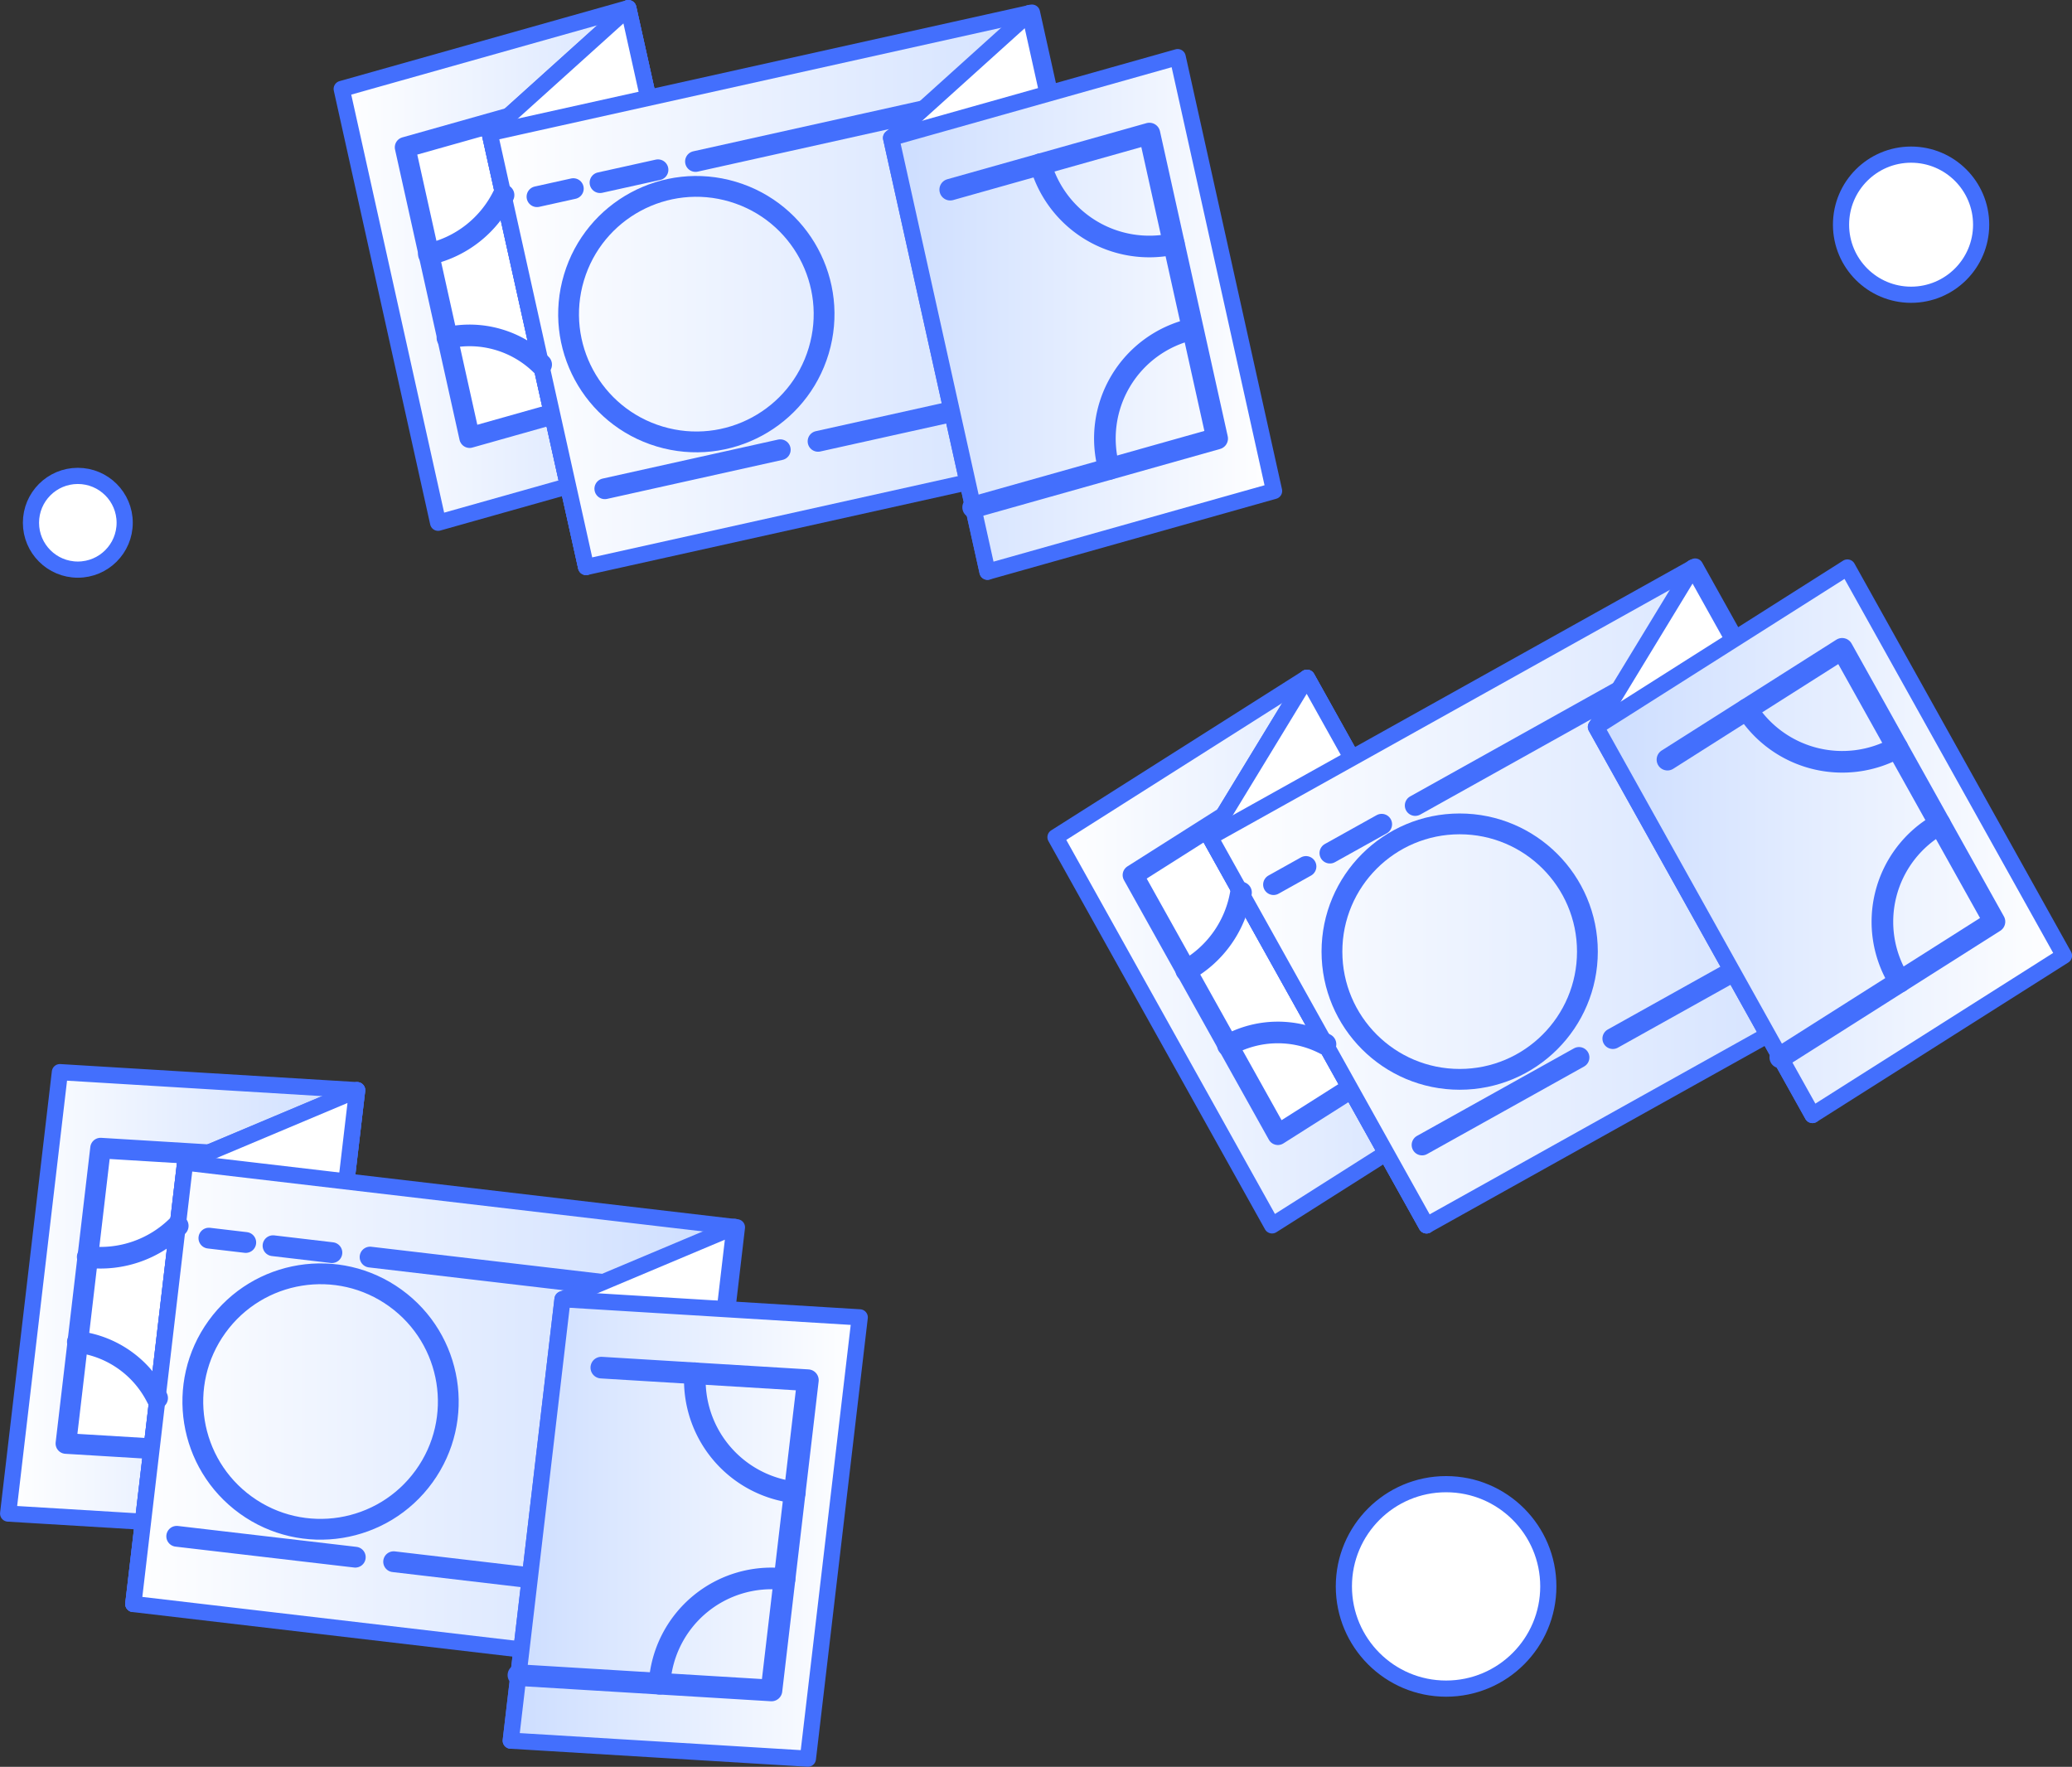 <svg xmlns="http://www.w3.org/2000/svg" xmlns:xlink="http://www.w3.org/1999/xlink" viewBox="0 0 224.18 191.16"><rect x="0" y="0" width="224.18" height="191.16" fill="#333333" stroke="none"/><defs><style>.cls-1,.cls-10,.cls-11,.cls-12,.cls-13,.cls-2,.cls-3,.cls-4,.cls-5,.cls-6,.cls-7,.cls-8,.cls-9{stroke:#436ffd;stroke-linecap:round;stroke-linejoin:round;}.cls-1,.cls-10,.cls-11,.cls-12,.cls-13,.cls-3,.cls-4,.cls-6,.cls-8,.cls-9{stroke-width:1.75px;}.cls-1{fill:url(#linear-gradient);}.cls-2,.cls-3{fill:#fff;}.cls-2{stroke-width:2.23px;}.cls-4{fill:url(#linear-gradient-2);}.cls-5,.cls-7{fill:none;}.cls-5{stroke-width:2.25px;}.cls-6{fill:url(#linear-gradient-3);}.cls-7{stroke-width:2.34px;}.cls-8{fill:url(#linear-gradient-4);}.cls-9{fill:url(#linear-gradient-5);}.cls-10{fill:url(#linear-gradient-6);}.cls-11{fill:url(#linear-gradient-7);}.cls-12{fill:url(#linear-gradient-8);}.cls-13{fill:url(#linear-gradient-9);}</style><linearGradient id="linear-gradient" x1="114.2" y1="102.96" x2="164.84" y2="102.96" gradientUnits="userSpaceOnUse"><stop offset="0" stop-color="#fff"/><stop offset="1" stop-color="#cdf"/></linearGradient><linearGradient id="linear-gradient-2" x1="130.91" y1="96.94" x2="206.83" y2="96.94" gradientTransform="translate(68.63 -70) rotate(29.16)" xlink:href="#linear-gradient"/><linearGradient id="linear-gradient-3" x1="172.67" y1="91.02" x2="223.31" y2="91.02" gradientUnits="userSpaceOnUse"><stop offset="0" stop-color="#cdf"/><stop offset="1" stop-color="#fff"/></linearGradient><linearGradient id="linear-gradient-4" x1="36.97" y1="28.72" x2="78.41" y2="28.72" xlink:href="#linear-gradient"/><linearGradient id="linear-gradient-5" x1="52.98" y1="31.35" x2="122.09" y2="31.35" gradientTransform="translate(8.89 -18.24) rotate(12.53)" xlink:href="#linear-gradient"/><linearGradient id="linear-gradient-6" x1="96.41" y1="34.02" x2="137.85" y2="34.02" xlink:href="#linear-gradient-3"/><linearGradient id="linear-gradient-7" x1="0.88" y1="140.85" x2="38.64" y2="140.85" xlink:href="#linear-gradient"/><linearGradient id="linear-gradient-8" x1="14.42" y1="153.17" x2="79.73" y2="153.17" gradientTransform="translate(-17.53 6.53) rotate(-6.69)" xlink:href="#linear-gradient"/><linearGradient id="linear-gradient-9" x1="55.26" y1="165.43" x2="93.02" y2="165.43" xlink:href="#linear-gradient-3"/></defs><title>money</title><g id="Layer_2" data-name="Layer 2"><g id="Layer_1-2" data-name="Layer 1"><polygon class="cls-1" points="141.41 73.33 114.2 90.58 137.63 132.58 164.84 115.33 141.41 73.33"/><polygon class="cls-2" points="140.78 83.14 122.58 94.68 138.26 122.77 156.46 111.23 140.78 83.14"/><polygon class="cls-3" points="141.41 73.33 130.91 90.58 154.34 132.58 164.84 115.33 141.41 73.33"/><polygon class="cls-3" points="141.41 73.33 130.91 90.58 154.34 132.58 164.84 115.33 141.41 73.33"/><rect class="cls-4" x="138.82" y="72.89" width="60.11" height="48.09" transform="translate(-25.83 94.57) rotate(-29.16)"/><line class="cls-5" x1="141.3" y1="93.75" x2="137.79" y2="95.71"/><line class="cls-5" x1="149.49" y1="89.18" x2="143.89" y2="92.3"/><path class="cls-5" d="M149.49,89.18"/><polyline class="cls-5" points="174.5 112.37 194.48 101.22 178.67 72.89 153.12 87.15"/><line class="cls-5" x1="153.86" y1="123.88" x2="170.84" y2="114.41"/><polygon class="cls-3" points="183.16 61.4 172.67 78.65 196.1 120.64 206.59 103.4 183.16 61.4"/><polygon class="cls-6" points="196.1 120.64 223.31 103.4 199.88 61.4 172.67 78.65 196.1 120.64"/><polyline class="cls-7" points="192.62 114.41 215.79 99.72 199.31 70.2 180.41 82.19"/><path class="cls-7" d="M205.27,80.88A12.23,12.23,0,0,1,189,76.75"/><path class="cls-7" d="M205.55,106.22a12.13,12.13,0,0,1,4.33-17.08"/><path class="cls-7" d="M128.35,105a11.85,11.85,0,0,0,5.92-8.43"/><path class="cls-7" d="M132.86,113.11a11.08,11.08,0,0,1,10.55-.13"/><circle class="cls-5" cx="157.93" cy="102.96" r="13.82"/><polygon class="cls-8" points="67.98 0.88 36.97 9.62 47.4 56.56 78.41 47.82 67.98 0.88"/><polygon class="cls-2" points="64.57 10.09 43.83 15.94 50.81 47.35 71.55 41.5 64.57 10.09"/><polygon class="cls-3" points="67.98 0.88 52.98 14.4 63.41 61.34 78.41 47.82 67.98 0.88"/><polygon class="cls-3" points="67.98 0.88 52.98 14.4 63.41 61.34 78.41 47.82 67.98 0.88"/><rect class="cls-9" x="57.48" y="7.31" width="60.11" height="48.09" transform="translate(-4.72 19.74) rotate(-12.53)"/><line class="cls-5" x1="62.03" y1="20.41" x2="58.1" y2="21.28"/><line class="cls-5" x1="71.19" y1="18.37" x2="64.92" y2="19.76"/><path class="cls-5" d="M71.19,18.37"/><polyline class="cls-5" points="88.51 47.75 110.85 42.79 103.81 11.12 75.25 17.47"/><line class="cls-5" x1="65.44" y1="52.88" x2="84.42" y2="48.66"/><polygon class="cls-3" points="111.4 1.4 96.41 14.92 106.84 61.86 121.83 48.34 111.4 1.4"/><polygon class="cls-10" points="106.84 61.86 137.85 53.12 127.42 6.18 96.41 14.92 106.84 61.86"/><polyline class="cls-7" points="105.29 54.89 131.69 47.45 124.36 14.45 102.81 20.52"/><path class="cls-7" d="M127,26.38a12.23,12.23,0,0,1-14.42-8.62"/><path class="cls-7" d="M120,50.74a12.13,12.13,0,0,1,9-15.13"/><path class="cls-7" d="M46.4,27.5a11.85,11.85,0,0,0,8.08-6.39"/><path class="cls-7" d="M48.41,36.55a11.08,11.08,0,0,1,10.14,2.9"/><circle class="cls-5" cx="75.34" cy="33.99" r="13.82" transform="translate(21.21 96.45) rotate(-73.37)"/><polygon class="cls-11" points="38.64 117.95 6.48 116 0.88 163.76 33.03 165.71 38.64 117.95"/><polygon class="cls-2" points="32.39 125.53 10.88 124.22 7.13 156.18 28.64 157.48 32.39 125.53"/><polygon class="cls-3" points="38.64 117.95 20.03 125.78 14.42 173.54 33.03 165.71 38.64 117.95"/><polygon class="cls-3" points="38.64 117.95 20.03 125.78 14.42 173.54 33.03 165.71 38.64 117.95"/><rect class="cls-12" x="17.02" y="129.12" width="60.11" height="48.09" transform="translate(18.17 -4.44) rotate(6.69)"/><line class="cls-5" x1="26.59" y1="134.43" x2="22.6" y2="133.96"/><line class="cls-5" x1="35.91" y1="135.53" x2="29.54" y2="134.78"/><path class="cls-5" d="M35.91,135.53"/><polyline class="cls-5" points="42.59 168.97 65.32 171.64 69.1 139.42 40.04 136.01"/><line class="cls-5" x1="19.12" y1="166.22" x2="38.44" y2="168.48"/><polygon class="cls-3" points="79.47 132.74 60.86 140.57 55.26 188.33 73.87 180.5 79.47 132.74"/><polygon class="cls-13" points="55.26 188.33 87.41 190.28 93.02 142.53 60.86 140.57 55.26 188.33"/><polyline class="cls-7" points="56.09 181.24 83.47 182.9 87.41 149.33 65.06 147.97"/><path class="cls-7" d="M86,161.47A12.23,12.23,0,0,1,75.2,148.58"/><path class="cls-7" d="M71.36,182.17a12.13,12.13,0,0,1,13.52-11.31"/><path class="cls-7" d="M9.49,136a11.85,11.85,0,0,0,9.74-3.37"/><path class="cls-7" d="M8.42,145.19A11.08,11.08,0,0,1,17,151.26"/><circle class="cls-5" cx="34.68" cy="151.64" r="13.82" transform="translate(-108.54 90.94) rotate(-54.15)"/><circle class="cls-3" cx="8.42" cy="56.56" r="5.07"/><circle class="cls-3" cx="206.77" cy="24.31" r="7.58"/><circle class="cls-3" cx="156.46" cy="171.64" r="11.06"/></g></g></svg>